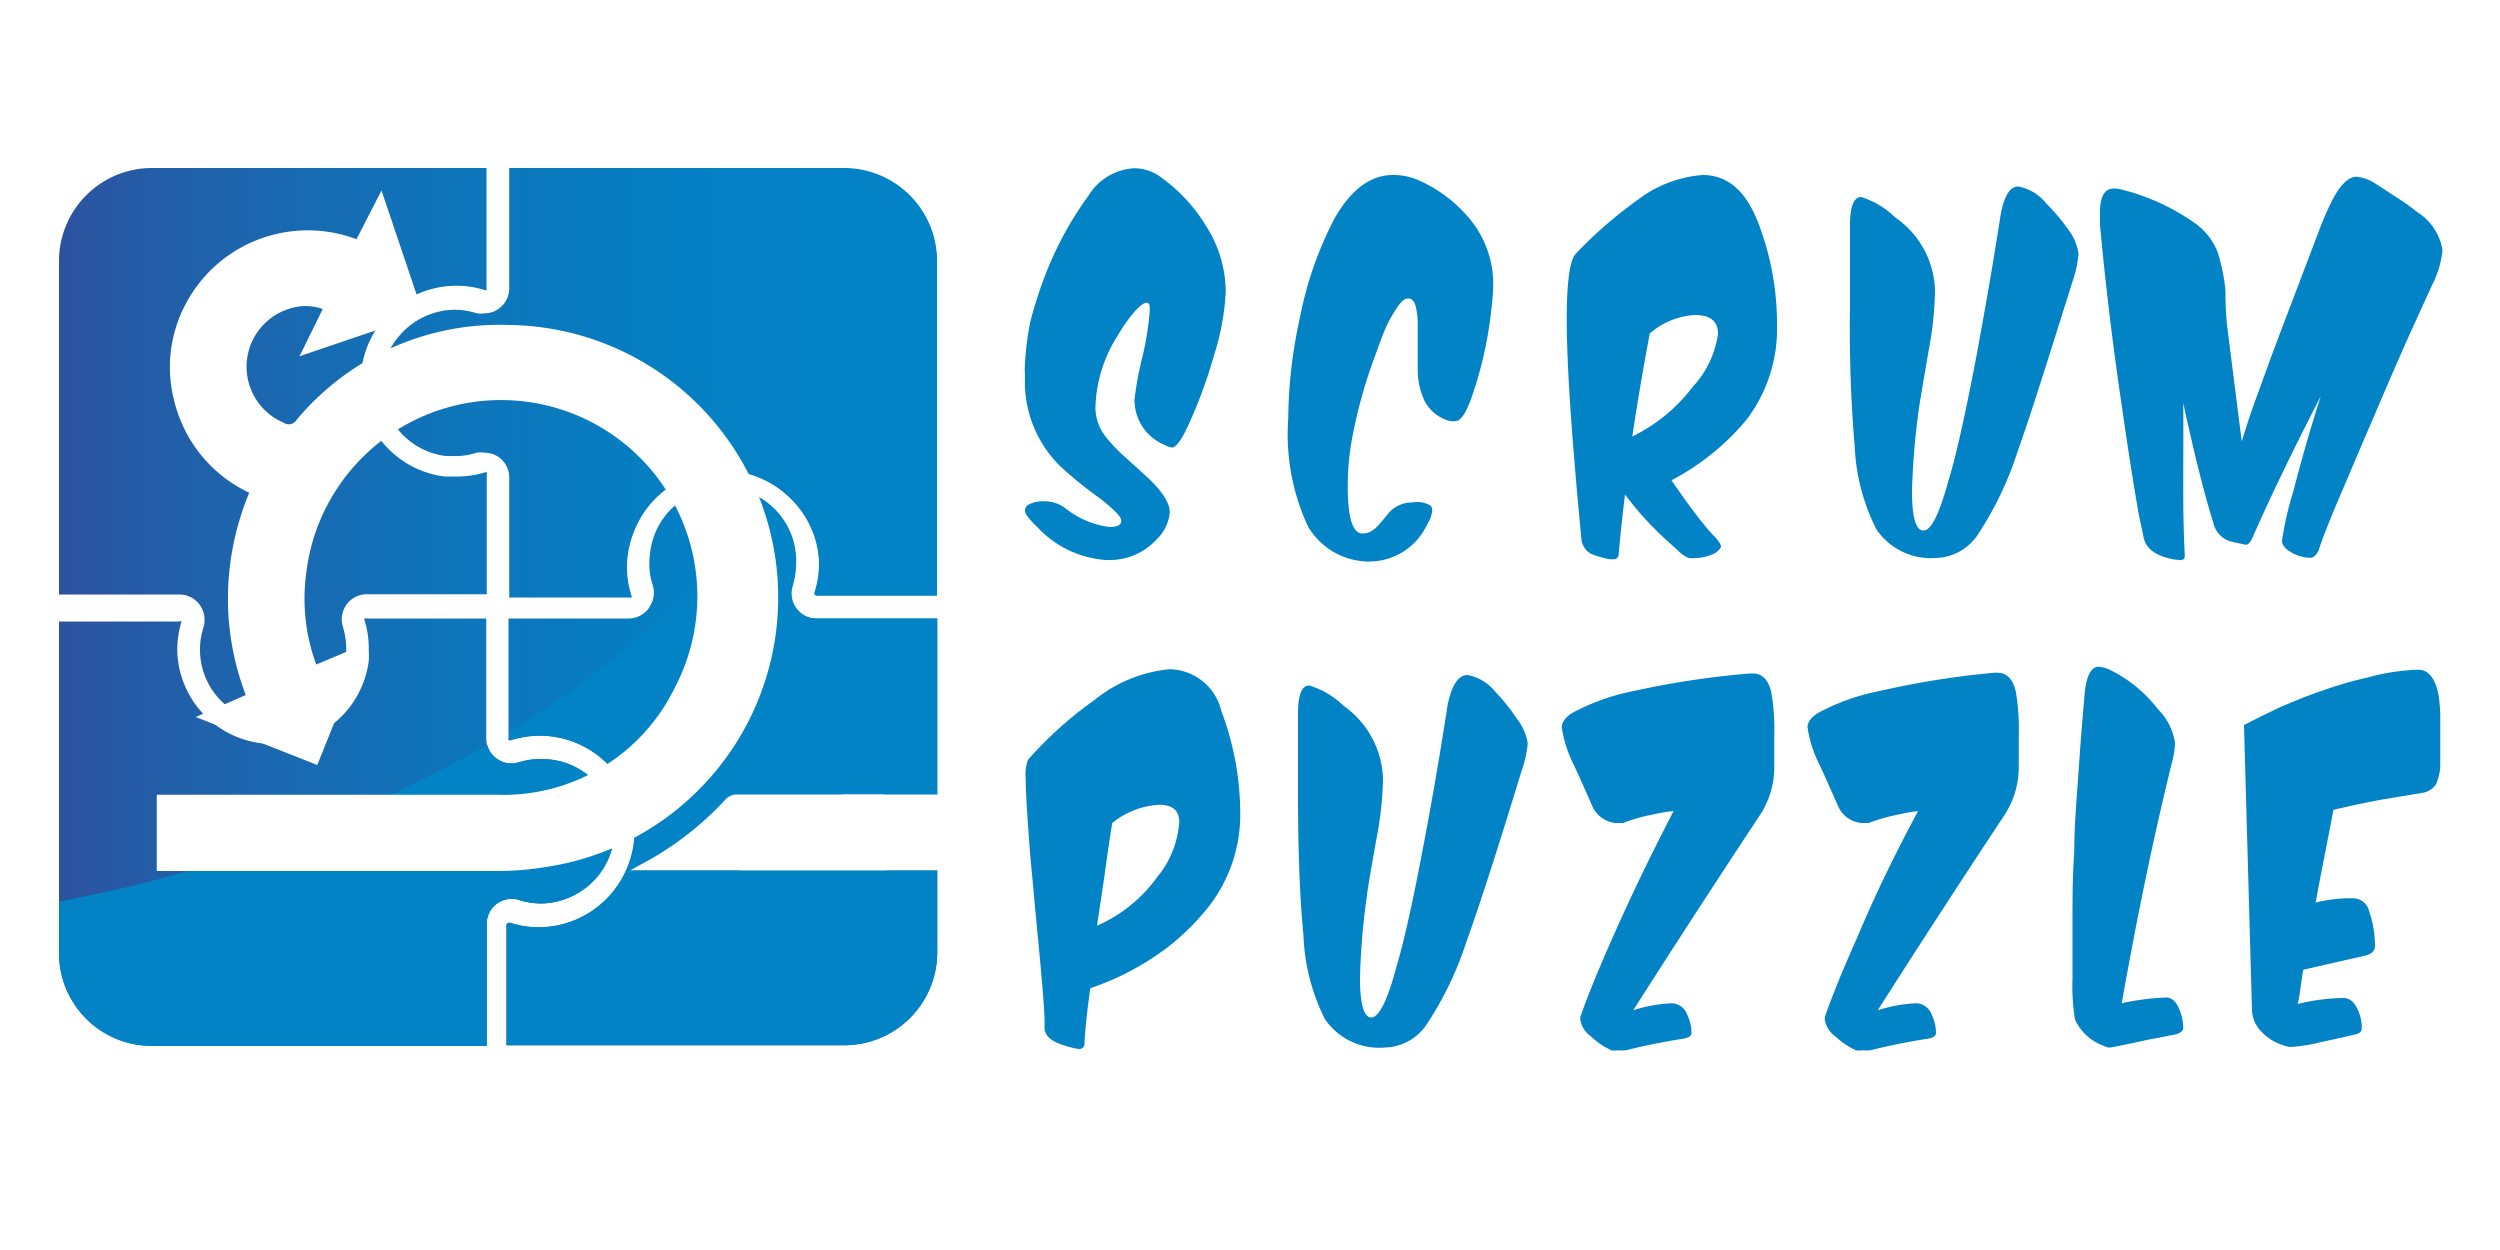 <svg xmlns="http://www.w3.org/2000/svg" xmlns:xlink="http://www.w3.org/1999/xlink" viewBox="0 0 100 50"><rect x="0" y="0" width="100" height="50" fill="#333333" stroke="none"/><defs><style>.cls-1{isolation:isolate;}.cls-2{mix-blend-mode:multiply;opacity:0.18;}.cls-3{fill:#fff;}.cls-4{fill:url(#Безымянный_градиент_17);}.cls-5{fill:#0283c6;}</style><linearGradient id="Безымянный_градиент_17" x1="2.36" y1="24.28" x2="37.49" y2="24.28" gradientUnits="userSpaceOnUse"><stop offset="0" stop-color="#44afe4"/><stop offset="0" stop-color="#2d529f"/><stop offset="0.16" stop-color="#1f62ab"/><stop offset="0.43" stop-color="#0f74ba"/><stop offset="0.7" stop-color="#057fc3"/><stop offset="1" stop-color="#0283c6"/></linearGradient></defs><g class="cls-1"><g id="Слой_1" data-name="Слой 1"><g class="cls-2"><rect x="8.28" y="4.9" width="182.74" height="98.24"/><path d="M16.07,16.72H29.46v4.81a.09.09,0,0,1,0,.08l-.05,0h0a3.74,3.74,0,0,0-1.15-.18h0a3.83,3.83,0,0,0-.48,7.63l.42,0a3.81,3.81,0,0,0,1.21-.17h0l.06,0a.08.08,0,0,1,0,.08v4.8h-4.8a1,1,0,0,0-.8.4,1.06,1.06,0,0,0-.2.56,1,1,0,0,0,.05.35,3.2,3.2,0,0,1,.13.92c0,.11,0,.21,0,.32a2.94,2.94,0,0,1-2.57,2.53A2.86,2.86,0,0,1,19,38.18,2.9,2.9,0,0,1,18,36a2.82,2.82,0,0,1,.13-.87,1.1,1.1,0,0,0,.05-.35,1,1,0,0,0-1-1H12.36V20.43A3.72,3.72,0,0,1,16.07,16.72ZM42.59,33.77a.11.11,0,0,0,.09,0h4.8V20.43a3.72,3.72,0,0,0-3.71-3.71H30.37v4.81a1,1,0,0,1-.41.81.92.92,0,0,1-.55.19,1,1,0,0,1-.35,0,2.83,2.83,0,0,0-.87-.14,2.94,2.94,0,0,0-2.18,1,2.87,2.87,0,0,0-.72,2.28,2.92,2.92,0,0,0,2.53,2.57l.32,0a2.54,2.54,0,0,0,.91-.13,1.11,1.11,0,0,1,.36,0,1,1,0,0,1,.56.19,1,1,0,0,1,.4.81v4.79h4.81a.12.12,0,0,0,.08,0h0a.08.08,0,0,0,0-.07,3.71,3.71,0,0,1-.15-1.62,4,4,0,0,1,.38-1.24,3.81,3.81,0,0,1,6-1.15,3.8,3.8,0,0,1,1.1,4A.09.09,0,0,0,42.59,33.77Zm4.9,14.35V34.74H42.67a1,1,0,0,1-1-1.3A2.93,2.93,0,1,0,36,32.17a2.74,2.74,0,0,0,.11,1.24,1,1,0,0,1-.09.8l-.07.12a1,1,0,0,1-.81.41h-4.8v4.79a.07.07,0,0,0,0,.07.1.1,0,0,0,.1,0,3.83,3.83,0,0,1,4.94,3.22,3,3,0,0,1,0,.42,3.89,3.89,0,0,1-1,2.58,3.83,3.83,0,0,1-2.85,1.27,3.74,3.74,0,0,1-1.15-.18.11.11,0,0,0-.13.1v4.8H43.78A3.72,3.72,0,0,0,47.49,48.12Zm-35.13,0a3.71,3.71,0,0,0,3.71,3.71h13.4V47h0a1,1,0,0,1,1.3-1,2.89,2.89,0,0,0,.88.14,3,3,0,0,0,2.18-1,2.94,2.94,0,0,0,.75-2c0-.1,0-.2,0-.31A2.93,2.93,0,0,0,32,40.38a3.05,3.05,0,0,0-1.24.11,1,1,0,0,1-.9-.15,1,1,0,0,1-.41-.8h0V34.74H24.66a.09.09,0,0,0-.08,0,.08.08,0,0,0,0,.06v0a3.85,3.85,0,0,1,.17,1.21,3.22,3.22,0,0,1,0,.43,3.84,3.84,0,0,1-3.37,3.32l-.42,0A3.83,3.83,0,0,1,17.09,36h0a4,4,0,0,1,.17-1.14,0,0,0,0,0,0,0,.08.08,0,0,0,0,0,.09.09,0,0,0-.08,0H12.36Z"/><path d="M29.47,51.84V47h0a1,1,0,0,1,1.3-1,2.89,2.89,0,0,0,.88.14,3,3,0,0,0,2.18-1,2.94,2.94,0,0,0,.75-2c0-.1,0-.2,0-.31A2.93,2.93,0,0,0,32,40.38a3.05,3.05,0,0,0-1.24.11,1,1,0,0,1-1.27-.69,54.8,54.8,0,0,1-17.15,6.26v2.07a3.71,3.71,0,0,0,3.71,3.71Z"/><path d="M41.86,34.33a1,1,0,0,1-.15-.89,3,3,0,0,0-.84-3.06l-.24-.19a38.55,38.55,0,0,1-10.26,9.09v.25a.07.07,0,0,0,0,.07.1.1,0,0,0,.1,0,3.83,3.83,0,0,1,4.94,3.22,3,3,0,0,1,0,.42,3.89,3.89,0,0,1-1,2.58,3.83,3.83,0,0,1-2.85,1.27,3.74,3.74,0,0,1-1.15-.18.11.11,0,0,0-.13.1v4.8H43.78a3.72,3.72,0,0,0,3.71-3.71V34.74H42.67A1,1,0,0,1,41.86,34.33Z"/><path d="M41.48,29.69a3.8,3.8,0,0,1,1.1,4,.09.09,0,0,0,0,.08.11.11,0,0,0,.09,0h4.8V20.43a3.68,3.68,0,0,0-.76-2.23,34.42,34.42,0,0,1-5.53,11.25A2.17,2.17,0,0,1,41.48,29.69Z"/></g><rect class="cls-3" x="-1.72" y="-5.1" width="182.74" height="98.24"/><path class="cls-4" d="M6.07,6.72H19.46v4.81a.09.09,0,0,1,0,.08l-.05,0h0a3.74,3.74,0,0,0-1.15-.18h0a3.83,3.83,0,0,0-.48,7.63l.42,0a3.81,3.81,0,0,0,1.21-.17h0l.06,0a.08.08,0,0,1,0,.08v4.8h-4.8a1,1,0,0,0-.8.4,1.06,1.06,0,0,0-.2.56,1,1,0,0,0,.05.35,3.2,3.2,0,0,1,.13.92c0,.11,0,.21,0,.32a2.94,2.94,0,0,1-2.57,2.53A2.86,2.86,0,0,1,9,28.18,2.9,2.9,0,0,1,8,26a2.82,2.82,0,0,1,.13-.87,1.1,1.1,0,0,0,.05-.35,1,1,0,0,0-1-1H2.36V10.43A3.72,3.72,0,0,1,6.07,6.72ZM32.59,23.77a.11.11,0,0,0,.09.05h4.8V10.43a3.72,3.72,0,0,0-3.71-3.71H20.37v4.81a1,1,0,0,1-.41.81.92.92,0,0,1-.55.19,1,1,0,0,1-.35,0,2.83,2.83,0,0,0-.87-.14,2.94,2.94,0,0,0-2.18,1,2.87,2.87,0,0,0-.72,2.28,2.92,2.92,0,0,0,2.53,2.57l.32,0a2.54,2.54,0,0,0,.91-.13,1.11,1.11,0,0,1,.36,0,1,1,0,0,1,.56.19,1,1,0,0,1,.4.81v4.79h4.81a.12.12,0,0,0,.08,0h0a.08.08,0,0,0,0-.07,3.71,3.71,0,0,1-.15-1.62,4,4,0,0,1,.38-1.24,3.81,3.81,0,0,1,6-1.15,3.8,3.8,0,0,1,1.1,4A.09.09,0,0,0,32.59,23.77Zm4.9,14.35V24.74H32.67a1,1,0,0,1-1-1.3A2.93,2.93,0,1,0,26,22.17a2.74,2.74,0,0,0,.11,1.24,1,1,0,0,1-.09.8l-.07.12a1,1,0,0,1-.81.41h-4.8v4.79a.07.07,0,0,0,0,.07.1.1,0,0,0,.1,0,3.83,3.83,0,0,1,4.94,3.22,3,3,0,0,1,0,.42,3.89,3.89,0,0,1-1,2.58,3.83,3.83,0,0,1-2.85,1.27,3.74,3.74,0,0,1-1.15-.18.11.11,0,0,0-.13.1v4.8H33.78A3.72,3.72,0,0,0,37.49,38.12Zm-35.13,0a3.71,3.71,0,0,0,3.71,3.71h13.4V37h0a1,1,0,0,1,1.3-1,2.89,2.89,0,0,0,.88.14,3,3,0,0,0,2.18-1,2.94,2.94,0,0,0,.75-2c0-.1,0-.2,0-.31A2.93,2.93,0,0,0,22,30.38a3.05,3.05,0,0,0-1.24.11,1,1,0,0,1-.9-.15,1,1,0,0,1-.41-.8h0V24.74H14.66a.09.09,0,0,0-.08,0,.08.08,0,0,0,0,.06,0,0,0,0,0,0,0,3.85,3.85,0,0,1,.17,1.21,3.22,3.22,0,0,1,0,.43,3.84,3.84,0,0,1-3.37,3.32l-.42,0A3.83,3.83,0,0,1,7.09,26h0a4,4,0,0,1,.17-1.14,0,0,0,0,0,0,0,.08.08,0,0,0,0,0,.09.09,0,0,0-.08,0H2.36Z"/><path class="cls-5" d="M19.47,41.84V37h0a1,1,0,0,1,1.3-1,2.89,2.89,0,0,0,.88.14,3,3,0,0,0,2.18-1,2.94,2.94,0,0,0,.75-2c0-.1,0-.2,0-.31A2.93,2.93,0,0,0,22,30.38a3.05,3.05,0,0,0-1.24.11,1,1,0,0,1-1.27-.69A54.8,54.8,0,0,1,2.36,36.06v2.07a3.71,3.71,0,0,0,3.71,3.71Z"/><path class="cls-5" d="M31.86,24.33a1,1,0,0,1-.15-.89,3,3,0,0,0-.84-3.06l-.24-.19a38.55,38.55,0,0,1-10.26,9.09v.25a.07.07,0,0,0,0,.07.1.1,0,0,0,.1,0,3.83,3.83,0,0,1,4.94,3.22,3,3,0,0,1,0,.42,3.89,3.89,0,0,1-1,2.58,3.83,3.83,0,0,1-2.85,1.27,3.74,3.74,0,0,1-1.15-.18.11.11,0,0,0-.13.1v4.8H33.78a3.72,3.72,0,0,0,3.71-3.71V24.74H32.67A1,1,0,0,1,31.86,24.33Z"/><path class="cls-5" d="M31.48,19.69a3.8,3.8,0,0,1,1.1,4,.09.09,0,0,0,0,.08.11.11,0,0,0,.09.05h4.8V10.43a3.68,3.68,0,0,0-.76-2.23,34.42,34.42,0,0,1-5.53,11.25A2.17,2.17,0,0,1,31.48,19.69Z"/><path class="cls-3" d="M12.65,26.58l2-.84L12.69,30.6,7.83,28.68l2-.88a10.82,10.82,0,0,1-.71-4.09,11.06,11.06,0,0,1,.85-4,5.5,5.5,0,0,1-3-3.67,5.36,5.36,0,0,1,.38-3.73,5.52,5.52,0,0,1,6.91-2.74l1-1.95,1.67,4.95-4.95,1.68.93-1.89a2.07,2.07,0,0,0-1.37,0,2.43,2.43,0,0,0-.19,4.55.36.36,0,0,0,.51-.11A10.56,10.56,0,0,1,20.38,13,10.9,10.9,0,0,1,21.9,34.67a12.2,12.2,0,0,1-1.9.17H6.27V31.79h.4c4.4,0,8.8,0,13.2,0A7.62,7.62,0,0,0,27,27.49,7.85,7.85,0,1,0,12.24,23,7.59,7.59,0,0,0,12.65,26.58Z"/><path class="cls-3" d="M35.47,31.81v3H25.22l.28-.16A12.57,12.57,0,0,0,29,32a.64.64,0,0,1,.41-.22h5.88Z"/><path class="cls-3" d="M39.85,31.81v3H29.6l.28-.16A12.62,12.62,0,0,0,33.35,32a.6.6,0,0,1,.4-.22h5.89Z"/><path class="cls-5" d="M41.74,20.05a1.46,1.46,0,0,1,.84.25,3.53,3.53,0,0,0,1.8.78c.31,0,.47-.08.47-.25s-.29-.45-.86-.9a15.78,15.78,0,0,1-1.59-1.29A4.74,4.74,0,0,1,41,15.05a3.6,3.6,0,0,1,0-.53,11.73,11.73,0,0,1,.21-1.64,16.93,16.93,0,0,1,.57-1.8,13.94,13.94,0,0,1,1.77-3.27,2.29,2.29,0,0,1,1.82-1.08,1.79,1.79,0,0,1,1.08.37,6.64,6.64,0,0,1,1.83,2,4.92,4.92,0,0,1,.75,2.56,9.87,9.87,0,0,1-.47,2.55,19.12,19.12,0,0,1-1.07,2.89c-.25.53-.46.8-.61.8a.61.61,0,0,1-.26-.09A1.94,1.94,0,0,1,45.38,16a12.82,12.82,0,0,1,.31-1.7,11.6,11.6,0,0,0,.3-1.87c0-.22,0-.32-.13-.32s-.36.19-.66.58a7,7,0,0,0-.52.78,5.6,5.6,0,0,0-.86,2.74,1.88,1.88,0,0,0,.37,1.21,6.11,6.11,0,0,0,.8.85l.87.79c.62.57.93,1.05.93,1.43a1.7,1.7,0,0,1-.53,1.09,2.53,2.53,0,0,1-1.93.82h-.09a4.1,4.1,0,0,1-2.72-1.29c-.34-.32-.52-.55-.52-.68a.29.29,0,0,1,.13-.24A1.28,1.28,0,0,1,41.74,20.05Z"/><path class="cls-5" d="M57.23,20.23a.29.29,0,0,1,.06.19,1.27,1.27,0,0,1-.2.55,2.56,2.56,0,0,1-2.26,1.49h-.15a2.84,2.84,0,0,1-2.36-1.4,8.77,8.77,0,0,1-.79-4.32,19.14,19.14,0,0,1,.46-4,14.52,14.52,0,0,1,1.39-4C54.06,7.55,54.84,7,55.72,7a2.49,2.49,0,0,1,1,.2,5.51,5.51,0,0,1,1.85,1.31,4.1,4.1,0,0,1,1.16,2.89,8.93,8.93,0,0,1-.07.92,15.68,15.68,0,0,1-.75,3.44c-.24.72-.47,1.08-.68,1.08a.67.67,0,0,1-.24,0,1.59,1.59,0,0,1-1-.79,2.92,2.92,0,0,1-.28-1.3c0-.21,0-.51,0-.88s0-.7,0-.87a3.22,3.22,0,0,0-.08-.74c-.06-.21-.15-.32-.3-.32s-.25.1-.39.28a5.4,5.4,0,0,0-.51.89c-.09.21-.22.53-.38,1a19.34,19.34,0,0,0-1,3.62,10.37,10.37,0,0,0-.14,1.74c0,1.25.2,1.87.59,1.87s.58-.25,1-.76a1.22,1.22,0,0,1,1-.48A1,1,0,0,1,57.23,20.23Z"/><path class="cls-5" d="M64.75,22.15c0,.15-.1.22-.19.22l-.18,0a4,4,0,0,1-.75-.22.79.79,0,0,1-.38-.65l-.18-1.94L62.94,18c-.18-2.23-.27-4-.27-5.2,0-1.53.12-2.41.37-2.66A17.23,17.23,0,0,1,65.5,8a4.91,4.91,0,0,1,2.6-1c1,0,1.73.63,2.22,1.89A11.22,11.22,0,0,1,71.08,13a6,6,0,0,1-1.22,3.79,9.86,9.86,0,0,1-3,2.42c.53.78,1,1.42,1.42,1.92.1.12.21.24.32.35s.24.31.24.37-.13.26-.39.34a1.67,1.67,0,0,1-.61.13,1,1,0,0,1-.29,0A1.25,1.25,0,0,1,67.1,22l-.37-.33A12.74,12.74,0,0,1,65,19.78Q64.81,21.37,64.75,22.15Zm.54-4.69a6.76,6.76,0,0,0,2.43-2,3.9,3.9,0,0,0,1-2.11c0-.5-.31-.75-.92-.75a3,3,0,0,0-1.81.74C65.65,15.15,65.43,16.54,65.29,17.46Z"/><path class="cls-5" d="M74.19,17.89A56.45,56.45,0,0,1,74,12.24c0-1,0-2.11,0-3.25,0-.74.16-1.11.44-1.11a3.36,3.36,0,0,1,1.37.82,3.65,3.65,0,0,1,1.59,2.93A13.81,13.81,0,0,1,77.15,14c-.23,1.33-.36,2.11-.39,2.32a29.75,29.75,0,0,0-.28,3.32c0,1.05.15,1.58.46,1.58s.63-.66,1-2c.31-1,.66-2.61,1.07-4.73.35-1.87.69-3.8,1-5.8q.2-1.23.72-1.23a1.85,1.85,0,0,1,1.12.68,7.22,7.22,0,0,1,.85,1,2.1,2.1,0,0,1,.44,1,4.25,4.25,0,0,1-.22,1.06c-1,3.18-1.72,5.48-2.22,6.87a13.51,13.51,0,0,1-1.61,3.35,2.09,2.09,0,0,1-1.65.9,2.64,2.64,0,0,1-2.38-1.14A8.08,8.08,0,0,1,74.19,17.89Z"/><path class="cls-5" d="M87.33,19.33c0,.71,0,1.65.06,2.84,0,.15,0,.23-.18.23a2,2,0,0,1-.47-.07c-.58-.15-.92-.43-1-.85s-.18-.81-.24-1.19c-.18-1.06-.39-2.38-.62-4C84.54,14,84.24,11.61,84,9q0-.26,0-.3V8.48c0-.63.19-.94.56-.94a1.4,1.4,0,0,1,.4.07,6.14,6.14,0,0,1,.8.25,8.56,8.56,0,0,1,1.94,1,2.6,2.6,0,0,1,1,1.21,7.53,7.53,0,0,1,.32,1.56A12.93,12.93,0,0,0,89.08,13l.59,4.66c.11-.38.26-.83.43-1.33.38-1.05.79-2.19,1.26-3.42l1.37-3.6a12.42,12.42,0,0,1,.53-1.24c.32-.65.67-1,1-1a1.64,1.64,0,0,1,.78.29l.77.5a10.32,10.32,0,0,1,.89.63,2.22,2.22,0,0,1,1,1.51,3.89,3.89,0,0,1-.43,1.43l-.91,2c-.7,1.56-1.3,3-1.83,4.22l-.79,1.86q-.78,1.81-1,2.52c-.1.18-.2.28-.32.28a1.56,1.56,0,0,1-.76-.21c-.25-.14-.38-.3-.38-.47a12.85,12.85,0,0,1,.46-2c.34-1.33.71-2.59,1.09-3.78-1.09,2.11-2,4-2.72,5.63-.09.21-.18.31-.28.31l-.52-.11a1,1,0,0,1-.78-.78c-.35-1.11-.75-2.7-1.2-4.78C87.34,17.33,87.33,18.38,87.33,19.33Z"/><path class="cls-5" d="M43.38,41.74c0,.15-.1.22-.22.22a3,3,0,0,1-.58-.14c-.54-.16-.8-.4-.8-.72V41a1,1,0,0,0,0-.21c0-.33-.07-1.21-.2-2.62l-.18-1.89q-.09-1-.18-1.95c-.12-1.52-.19-2.57-.19-3.16a1.77,1.77,0,0,1,.09-.78A15.47,15.47,0,0,1,43.78,28a5.59,5.59,0,0,1,3-1.23,2.16,2.16,0,0,1,2.07,1.66,11.69,11.69,0,0,1,.76,4.1,6,6,0,0,1-1.56,4.09,9.22,9.22,0,0,1-2,1.73,10.93,10.93,0,0,1-2.44,1.18Q43.41,41,43.38,41.74Zm2.91-6.66a3.85,3.85,0,0,0,.88-2.2q0-.69-.81-.69a3.27,3.27,0,0,0-1.87.73c-.12.72-.22,1.43-.31,2.11l-.3,2A5.87,5.87,0,0,0,46.29,35.08Z"/><path class="cls-5" d="M52.14,37.43c-.14-1.42-.22-3.31-.22-5.66,0-1,0-2.1,0-3.24q0-1.11.45-1.11a3.35,3.35,0,0,1,1.37.81,3.7,3.7,0,0,1,1.58,2.93,13.73,13.73,0,0,1-.25,2.33c-.24,1.33-.37,2.11-.39,2.32a27.49,27.49,0,0,0-.28,3.32c0,1,.15,1.57.45,1.57s.64-.65,1-2c.3-1,.66-2.61,1.06-4.73.36-1.87.69-3.8,1-5.8Q58.16,27,58.7,27a1.85,1.85,0,0,1,1.11.67,7.18,7.18,0,0,1,.85,1.06,2.14,2.14,0,0,1,.45,1,4.36,4.36,0,0,1-.23,1.05q-1.46,4.78-2.22,6.88A13.51,13.51,0,0,1,57.05,41a2.06,2.06,0,0,1-1.65.9A2.63,2.63,0,0,1,53,40.77,8.1,8.1,0,0,1,52.14,37.43Z"/><path class="cls-5" d="M65.92,32.62a6.74,6.74,0,0,0-1,.3l-.3,0a1.14,1.14,0,0,1-.93-.68c-.32-.73-.56-1.27-.73-1.63a4.94,4.94,0,0,1-.49-1.52c0-.19.13-.38.4-.56a8.71,8.71,0,0,1,2.53-.9A34.11,34.11,0,0,1,70,26.94h.12c.37,0,.61.25.73.74a8.94,8.94,0,0,1,.12,1.8V30c0,.22,0,.39,0,.5v.1a3.49,3.49,0,0,1-.57,2q-2.73,4.13-5.07,7.81a5.86,5.86,0,0,1,1.55-.28.69.69,0,0,1,.61.46,1.72,1.72,0,0,1,.17.72c0,.13-.12.21-.35.24-.81.13-1.56.28-2.26.46a1.55,1.55,0,0,1-.34,0,.68.68,0,0,1-.26,0,3.15,3.15,0,0,1-.82-.56,1,1,0,0,1-.41-.63.28.28,0,0,1,0-.15c.16-.49.37-1,.62-1.63.15-.34.37-.88.69-1.59q1.05-2.38,2.41-5Q66.75,32.44,65.92,32.62Z"/><path class="cls-5" d="M75.75,32.62a6.74,6.74,0,0,0-1,.3l-.3,0a1.14,1.14,0,0,1-.93-.68c-.32-.73-.56-1.27-.73-1.63a4.94,4.94,0,0,1-.49-1.52c0-.19.13-.38.4-.56a8.71,8.71,0,0,1,2.53-.9,34.11,34.11,0,0,1,4.55-.72h.12c.37,0,.61.25.73.74a8.94,8.94,0,0,1,.12,1.8V30c0,.22,0,.39,0,.5v.1a3.49,3.49,0,0,1-.57,2q-2.73,4.13-5.07,7.81a5.86,5.86,0,0,1,1.55-.28.69.69,0,0,1,.61.46,1.72,1.72,0,0,1,.17.72c0,.13-.12.21-.35.24-.81.13-1.56.28-2.26.46a1.55,1.55,0,0,1-.34,0,.68.68,0,0,1-.26,0,3.15,3.15,0,0,1-.82-.56,1,1,0,0,1-.41-.63.28.28,0,0,1,0-.15c.16-.49.37-1,.62-1.63.15-.34.37-.88.69-1.59q1-2.38,2.41-5Q76.57,32.44,75.75,32.62Z"/><path class="cls-5" d="M87,41.38l-1.13.22-.55.12-.53.11-.37.07a.44.44,0,0,1-.25-.06A2,2,0,0,1,83,40.78a8.29,8.29,0,0,1-.1-1.64c0-.74,0-1.53,0-2.36s0-1.73.07-2.67c0-1.11.1-2.18.17-3.22s.15-2.06.24-3.06c.06-.77.25-1.16.57-1.16a1.28,1.28,0,0,1,.48.14,5.48,5.48,0,0,1,1.89,1.56A2.38,2.38,0,0,1,87,29.72a3.18,3.18,0,0,1-.13.81q-1.07,4.34-2,9.6a9.91,9.91,0,0,1,1.77-.23c.23,0,.41.16.54.49a1.94,1.94,0,0,1,.15.76C87.29,41.27,87.17,41.34,87,41.38Z"/><path class="cls-5" d="M89.76,29l.67-.34.75-.36c.57-.25,1.14-.48,1.73-.68a15,15,0,0,1,1.8-.52,8.64,8.64,0,0,1,1.93-.31h.09q.61,0,.81,1a6.59,6.59,0,0,1,.07.79c0,.33,0,.73,0,1.19,0,.19,0,.36,0,.51s0,.29,0,.4a2.12,2.12,0,0,1-.17.69.79.79,0,0,1-.59.35L95.17,32l-.9.18-.93.21-.42,2.16c-.12.62-.22,1.13-.29,1.55A5.92,5.92,0,0,1,94,35.93h.11a.66.66,0,0,1,.65.5A4.42,4.42,0,0,1,95,37.82c0,.22-.14.35-.42.41l-1.45.33-1,.23c-.05.3-.09.57-.12.8s-.07.42-.1.57a7.94,7.94,0,0,1,1.83-.24c.24,0,.43.15.57.47a1.64,1.64,0,0,1,.16.74c0,.14-.1.22-.31.26l-.79.18-.56.12a6.35,6.35,0,0,1-1.2.19,1.16,1.16,0,0,1-.28-.07,2,2,0,0,1-.84-.51,1.32,1.32,0,0,1-.41-.85Z"/></g></g></svg>